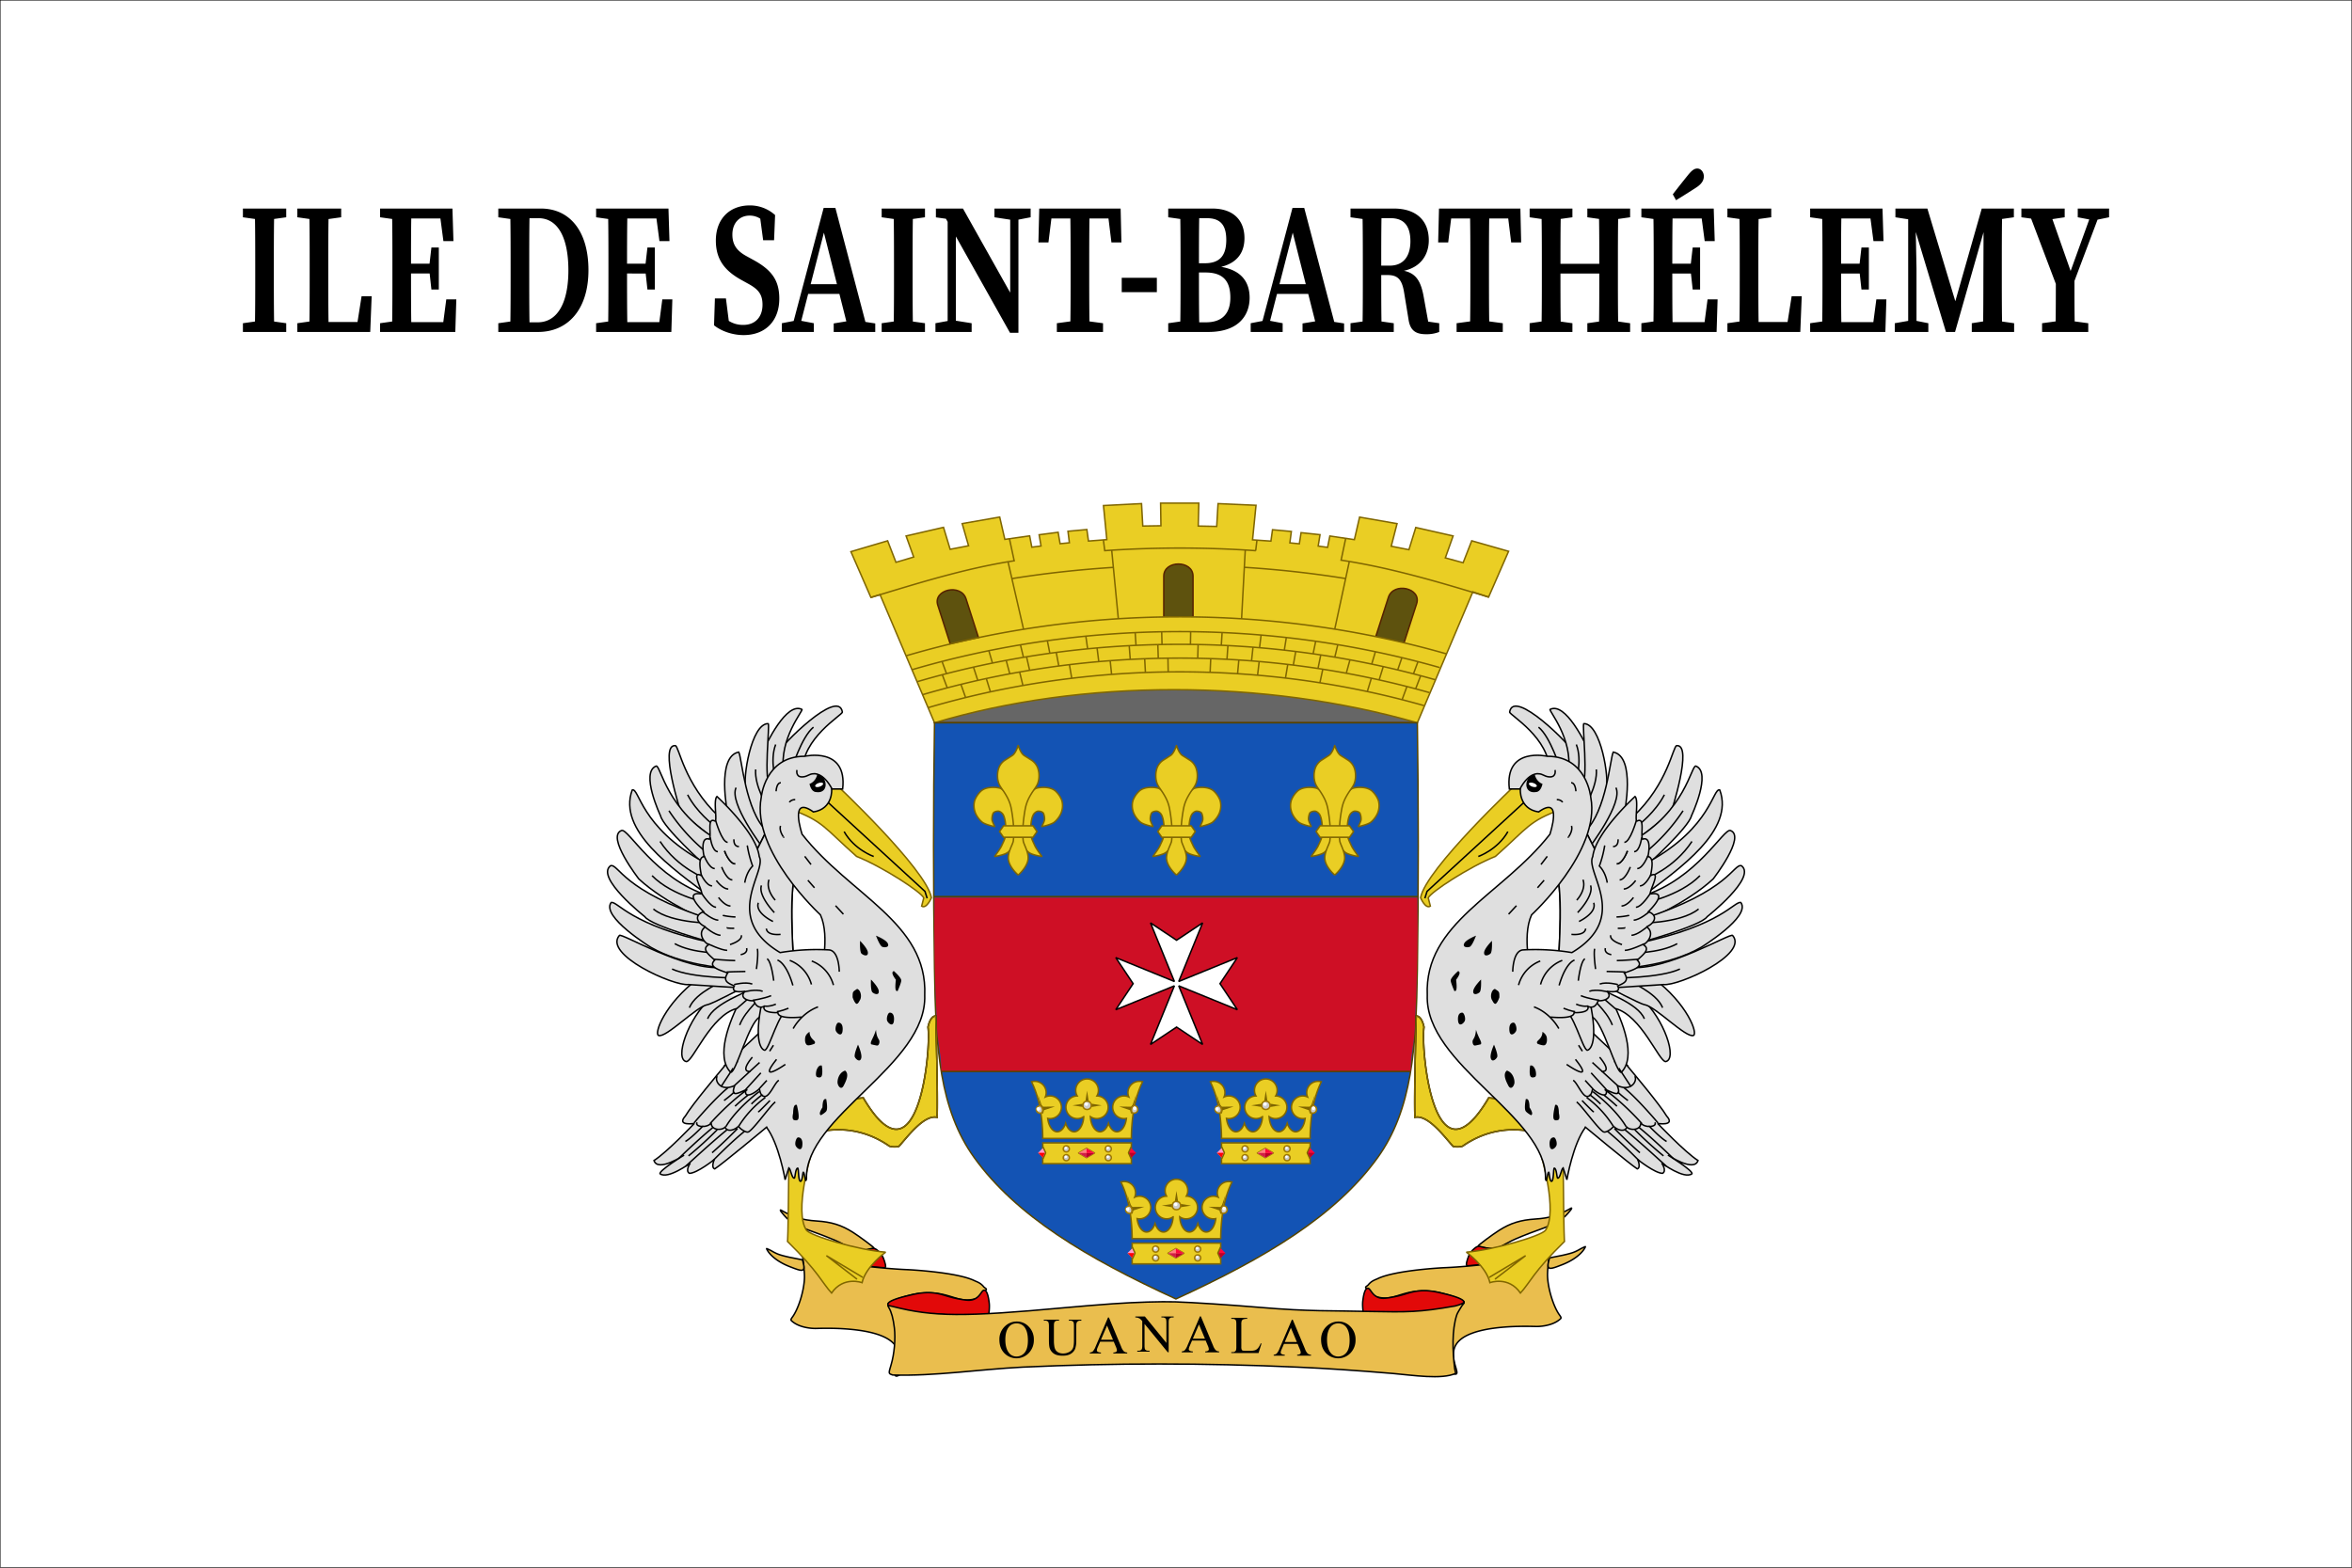 <?xml version="1.0" encoding="utf-8"?>
<svg version="1.1" xmlns="http://www.w3.org/2000/svg" xmlns:xlink="http://www.w3.org/1999/xlink" viewBox="0 0 2400 1600">
  <rect x="0" y="0" width="2400" height="1600" fill="#333333" stroke="none"/>
  <defs>
    <style>.cls-1,.cls-12{fill:#fff;}.cls-2,.cls-29,.cls-30{fill:#eabe4e;}.cls-12,.cls-14,.cls-15,.cls-16,.cls-2,.cls-3,.cls-30{stroke:#000;}.cls-11,.cls-12,.cls-14,.cls-15,.cls-16,.cls-17,.cls-2,.cls-20,.cls-27,.cls-28,.cls-3,.cls-5,.cls-6,.cls-7,.cls-8,.cls-9{stroke-width:1.5px;}.cls-3{fill:#e20909;}.cls-4{fill:#666;}.cls-11,.cls-15,.cls-20,.cls-27,.cls-5,.cls-8{fill:none;}.cls-5,.cls-7{stroke:#520;}.cls-11,.cls-12,.cls-14,.cls-15,.cls-16,.cls-27,.cls-28,.cls-5,.cls-6,.cls-7,.cls-8,.cls-9{stroke-miterlimit:1.92;}.cls-13,.cls-14,.cls-17,.cls-6{fill:#eace24;}.cls-17,.cls-6,.cls-8{stroke:#806600;}.cls-7{fill:#5e520e;}.cls-9{fill:#1353b4;}.cls-11,.cls-9{stroke:#540;}.cls-10{fill:#ce0f25;}.cls-16{fill:#dfdfdf;}.cls-17{stroke-miterlimit:4.8;}.cls-18{fill:#806600;}.cls-19{fill:#ff8080;}.cls-20,.cls-27,.cls-28{stroke:#9e7800;}.cls-20{stroke-linejoin:round;}.cls-21{fill:#ba0028;}.cls-22{fill:#cf1e45;}.cls-23{fill:#ff083c;}.cls-24{fill:#f9c;}.cls-25{fill:red;}.cls-26,.cls-28{fill:#ccc;}.cls-30{stroke-miterlimit:10;}</style>
  </defs>
  <path class="cls-1" stroke="#000" d="M0,0H2400V1600H0Z"/>
  <path id="text_ILE-DE-SAINT-BAR" d="M2140.352,224.181l-23.565,62.587c.002,16.826.022,29.225.215,41.262l13.876,1.854v8.919h-47.119v-8.919l13.824-1.866c.18-11.153.208-22.829.212-38.256l-25.213-66.633-9.947-1.371v-8.919h44.19v8.919l-12.541,1.897,18.603,52.931,19.003-52.604-11.731-2.224v-8.919h31.972v8.919ZM2023.42,338.803h-11.392v-8.919l11.588-1.816c.227-15.812.199-31.614.243-46.106l.175-44.993-29.084,101.835h-9.275l-30.794-102.007.738,37.295v53.407l12.065,2.386v8.919h-34.227v-8.919l13.668-2.398V223.799l-13.023-2.041v-8.919h32.606l28.518,94.587,26.967-94.587h32.775v8.919l-12.059,1.726c-.24,15.902-.244,32.041-.244,48.218v8.24c0,16.104.004,32.239.244,48.203l12.328,1.741v8.919H2023.42Zm-111.837-10.052,3.046-23.189h10.246l-1.025,33.241h-76.757v-8.919l12.334-1.742c.239-15.803.239-31.939.239-48.202v-8.24c0-16.011-.004-32.147-.245-48.203l-12.328-1.741v-8.919H1920.92l1.026,33.241h-10.247l-3.045-23.12h-29.751c-.234,15.15-.247,30.606-.247,46.189h18.899l1.899-16.556h7.56v42.91h-7.56l-1.788-16.366h-19.009c0,17.207.004,33.54.251,49.614Zm-116.912,10.052h-32.003v-8.919L1775,328.142c.24-15.903.241-31.734.241-46.18v-10.261c0-16.172-.005-32.306-.244-48.203l-12.329-1.741v-8.919h44.727v8.919l-12.92,1.805c-.239,15.943-.244,32.056-.244,48.138V283.32c0,13.536.001,29.336.247,45.292h29.575l4.15-26.274h10.295l-1.465,36.465Zm-55.309-10.052,3.046-23.189h10.246l-1.025,33.241h-76.757v-8.919l12.334-1.742c.238-15.803.239-31.939.239-48.202v-8.24c0-16.011-.005-32.147-.246-48.203l-12.327-1.741v-8.919H1748.7l1.025,33.241h-10.246l-3.045-23.12h-29.751c-.234,15.15-.247,30.606-.247,46.189h18.898l1.9-16.556h7.56v42.91h-7.56l-1.79-16.366h-19.008c0,17.207.004,33.54.251,49.614Zm-29.089-124.393-3.336-6.02c4.971-6.495,10.05-12.87,14.914-18.914,4.425-5.595,7.076-7.425,10.051-7.425,3.79,0,6.71,3.653,6.71,8.008,0,3.488-1.635,7.433-7.808,11.419Q1720.503,198.082,1710.273,204.358Zm-78.785,134.445h-11.757v-8.919l11.957-1.698c.232-15.399.239-31.397.239-49.029h-39.631c0,17.404.008,33.402.242,49.043l11.954,1.684v8.919h-43.651v-8.919l12.227-1.76c.238-15.798.238-31.927.238-48.184v-8.24c0-16.005-.004-32.135-.245-48.185l-12.22-1.759v-8.919h43.651v8.919l-11.956,1.684c-.228,15.023-.239,30.348-.24,45.796h39.631c0-15.216-.016-30.535-.246-45.783l-11.95-1.697v-8.919h43.651v8.919l-12.226,1.736c-.239,15.806-.239,31.944-.239,48.208v8.24c0,16.012.004,32.15.246,48.209l12.219,1.735v8.919h-31.895ZM1539.002,222.96h-19.4c-.247,15.976-.247,32.294-.247,48.741v8.17c0,16.03.004,32.14.243,48.162l13.848,1.851v8.919h-47.12v-8.919l13.801-1.863c.237-15.765.237-31.86.237-48.08v-8.24c0-16.189-.004-32.507-.254-48.741h-19.34l-3.01,24.443h-10.247l.849-34.565H1551.41l.796,34.565h-10.193Zm-86.14,80.566,4.482,24.725,11.254,1.633v8.919a35.658,35.658,0,0,1-13.343,2.317c-10.802,0-16.478-3.874-18.076-15.676l-4.339-26.42c-2.177-14.056-6.683-18.317-17.12-18.317h-6.303c0,16.306.01,31.965.241,47.406l12.546,1.772v8.919H1378.068v-8.919l12.334-1.742c.239-15.803.239-31.939.239-48.202v-8.24c0-16.011-.004-32.147-.246-48.203l-12.327-1.741v-8.919h44.181c22.735,0,35.705,12.063,35.705,32.443,0,13.794-7.365,27.145-25.392,31.073C1445.011,278.944,1450.026,287.18,1452.863,303.526ZM1439.197,246.327c0-15.601-6.484-23.639-20.052-23.639H1409.67c-.245,15.632-.253,31.259-.253,48.43h8.6C1433.193,271.118,1439.197,260.104,1439.197,246.327ZM1344.75,338.803h-15.634v-8.71l12.9-2.101-7.093-28.054h-31.85l-7.064,27.508,12.825,2.438v8.919h-32.617v-8.919l12.053-2.31,30.579-115.337h12.016l30.617,116.309,10.037,1.547v8.71H1344.75Zm-25.629-101.358L1305.62,290.018h26.794Zm-86.106,101.358H1192.07v-8.919l12.329-1.741c.24-15.925.244-32.15.244-48.551v-7.473c0-16.15-.004-32.425-.247-48.621l-12.326-1.741v-8.919h44.824c22.49,0,32.971,12.773,32.971,30.235,0,13.239-6.135,24.868-23.767,29.286,20.623,3.481,29.031,15.469,29.031,31.557C1275.131,320.498,1265.165,338.803,1233.016,338.803Zm18.289-93.964c0-15.727-6.527-22.151-19.788-22.151h-7.845c-.235,15.083-.252,30.468-.253,45.979h5.974C1244.563,268.667,1251.304,261.054,1251.304,244.839Zm-21.256,33.26H1223.42c0,17.837.002,34.48.255,50.854h7.008c16.247,0,24.778-8.816,24.778-25.177C1255.461,286.327,1247.546,278.099,1230.049,278.099Zm-85.431,5.435h35.843v14.661h-35.843ZM1131.099,222.96h-19.4c-.247,15.976-.248,32.294-.248,48.741v8.17c0,16.03.005,32.14.244,48.162l13.848,1.851v8.919h-47.12v-8.919l13.801-1.863c.236-15.765.237-31.86.237-48.08v-8.24c0-16.189-.004-32.507-.254-48.741h-19.341l-3.011,24.443h-10.246l.849-34.565h83.048l.795,34.565h-10.192Zm-91.879,116.685h-8.613l-55.218-98.317V327.32l16.081,2.564v8.919H954.537v-8.919l12.451-2.29V226.371l-1.749-3.114-10.239-1.43v-8.989H982.62l48.2,85.841V224.213l-16.081-2.455v-8.919h36.933v8.919l-12.451,2.404Zm-127.42-.841h-12.133v-8.919l12.333-1.742c.239-15.803.239-31.939.239-48.202v-8.24c0-16.011-.004-32.147-.245-48.203l-12.327-1.741v-8.919H943.855v8.919l-12.387,1.731c-.239,15.807-.239,31.946-.239,48.213v8.17c0,16.071.004,32.221.246,48.283l12.38,1.73v8.919H911.799Zm-45.452,0H850.714v-8.71l12.9-2.101-7.094-28.054H824.67l-7.064,27.508,12.825,2.438v8.919H797.814v-8.919l12.054-2.31,30.578-115.337h12.016l30.617,116.309,10.037,1.547v8.71H866.347ZM840.719,237.445l-13.5,52.573h26.794ZM768.611,265.217c19.013,10.311,26.592,21.045,26.592,39.591C795.203,327.213,781.346,342,758.75,342c-10.988,0-22.541-3.861-30.14-9.994l.879-27.419h11.263l2.91,22.928a26.952,26.952,0,0,0,14.863,4.085c12.142,0,19.543-8.075,19.543-20.587,0-11.158-4.745-16.176-15.5-21.935l-5.889-3.266C740.553,276.892,730.46,265.74,730.46,245.536c0-22.323,14.21-35.895,34.642-35.895a38.193,38.193,0,0,1,25.814,9.855l-1.041,25.66H778.721l-2.937-21.972a19.729,19.729,0,0,0-10.915-3.143c-9.867,0-17.542,7.127-17.542,19.416,0,10.986,5.308,17.106,14.98,22.284Zm-95.836,63.535,3.046-23.189h10.246l-1.025,33.241H608.285v-8.919l12.334-1.742c.238-15.803.239-31.939.239-48.202v-8.24c0-16.011-.004-32.147-.246-48.203l-12.327-1.741v-8.919h73.827l1.025,33.241H672.891l-3.044-23.12H640.096c-.234,15.15-.247,30.606-.247,46.189h18.898l1.9-16.556h7.56v42.91h-7.56l-1.789-16.366H639.849c0,17.207.004,33.54.251,49.614Zm-123.697,10.052h-40.607v-8.919l12.334-1.742c.238-15.846.239-32.202.239-49.644v-6.798c0-16.011-.005-32.147-.246-48.203l-12.327-1.741v-8.919h43.376c29.554,0,48.622,23.033,48.622,62.894C600.468,316.049,579.325,338.803,549.078,338.803Zm.386-116.115h-9.178c-.251,16.063-.252,32.472-.252,49.013v6.728c0,17.54.001,34.164.255,50.525h8.395c19.826,0,31.296-19.36,31.296-53.082C579.979,241.238,568.51,222.688,549.464,222.688Zm-97.13,106.063,3.046-23.189h10.247L464.6,338.803H387.844v-8.919l12.333-1.742c.239-15.803.239-31.939.239-48.202v-8.24c0-16.011-.004-32.147-.245-48.203l-12.327-1.741v-8.919h73.827l1.025,33.241h-10.247l-3.043-23.12H419.655c-.234,15.15-.247,30.606-.248,46.189h18.899l1.9-16.556h7.56v42.91h-7.56l-1.79-16.366H419.407c0,17.207.004,33.54.252,49.614Zm-116.912,10.052H303.418v-8.919l12.332-1.742c.24-15.903.241-31.734.241-46.18v-10.261c0-16.172-.004-32.306-.244-48.203l-12.329-1.741v-8.919h44.727v8.919l-12.92,1.805c-.239,15.943-.243,32.056-.243,48.138V283.32c0,13.536,0,29.336.246,45.292h29.576l4.149-26.274h10.295l-1.465,36.465Zm-75.42,0H247.868v-8.919l12.334-1.742c.238-15.803.239-31.939.239-48.202v-8.24c0-16.011-.005-32.147-.246-48.203l-12.327-1.741v-8.919h44.19v8.919L279.67,223.488c-.238,15.807-.239,31.946-.239,48.213v8.17c0,16.071.005,32.221.246,48.283l12.381,1.73v8.919H260.001Z"/>
  <g id="elm1">
    <path class="cls-2" d="M796.241,1235.332c-.069.298,1.794,2.71,4.14,5.358,6.383,7.208,11.996,10.272,31.928,17.43,9.289,3.336,20.505,7.87,24.926,10.076,8.79,4.386,13.764,8.266,19.627,8.155,4.168-.079,14.65-1.659,14.87-2.61.178-.775-14.622-11.703-21.346-15.982-11.731-7.465-21.886-10.636-37.224-11.623-14.317-.921-23.034-3.596-36.568-11.221C796.468,1234.847,796.31,1235.034,796.241,1235.332Z"/>
    <path class="cls-3" d="M885.794,1275.132c-8.251,2.241-14.228,1.71-30.032-2.669-26.5-7.343-38.534-8.865-40.098-5.071-.898,2.179.773,6.186,3.273,7.844,8.175,5.422,30.916,12.319,49.26,14.941,10.4,1.486,31.418,3.767,33.883,3.677,2.061-.075,2.133-1.222.429-6.777-1.541-5.024-3.502-8.05-7.129-11.002C892.436,1273.678,891.49,1273.585,885.794,1275.132Z"/>
    <path class="cls-2" d="M926.628,1295.852c-3.57-.17-16.031-.576-40.779-3.235-24.524-2.635-47.351-7.854-60.953-13.935-6.261-2.8-8.663-6.495-7.423-3.757,1.201,2.651,3.595,21.812,3.415,29.069-.323,12.952-6.04,31.663-12.283,40.196-1.629,2.227-1.823,2.976-.975,3.772,8.897,8.35,24.829,7.867,24.829,7.867,13.426-.346,68.985-1.78,81.62,18.253,7.904,12.531-3.703,28.729.054,30.277,4.102,1.69,20.317-15.986,18.61-33.404-.704-7.185-3.917-8.797-3.878-17.921.041-9.712,3.705-13.702.788-19.482a12.094,12.094,0,0,0-1.185-1.825c-.496-.644-2.147-2.788-3.842-3.362-2.406-.815-4.059,1.816-7.916,3.277-4.765,1.805-10.421.887-10.702-.363-.425-1.896,11.053-6.565,20.836-8.991a76.768,76.768,0,0,1,28.397-2.344c15.588,1.804,23.006,8.037,34.965,6.609,7.25-.866,11.799-3.571,12.157-5.101.232-.992,2.453-3.731,3.513-4.633,1.756-1.495-.828-1.98-2.114-3.555-3.333-4.081-6.708-4.907-9.782-6.364C975.59,1298.185,926.628,1295.852,926.628,1295.852Z"/>
    <path class="cls-3" d="M1004.544,1316.835c-2.764-.415-3.771,5.882-9.868,8.881-3.688,1.814-7.324,1.48-11.861.791-14.756-2.239-18.738-5.138-27.575-6.564-11.042-1.782-19.877.283-28.397,2.344-5.185,1.255-20.974,4.856-20.836,8.991.158,4.751,21.255,8.282,34.172,9.303,9.748.771,11.927-.118,19.681.585a90.93,90.93,0,0,1,34.41,10.488l10.506,2.018,1.961-4.353c1.901-2.835,3.383-13.823,2.643-19.6C1009.09,1327.457,1007.974,1317.35,1004.544,1316.835Z"/>
    <path class="cls-2" d="M783.641,1277.016c3.93,5.931,12.07,11.744,21.787,15.558,12.147,4.768,15.859,6.028,14.706-1.397l-1.266-5.36-13.494-2.69c-9.412-2.167-11.655-2.932-16.776-5.72a45.742,45.742,0,0,0-6.287-3.093C782.103,1274.384,782.702,1275.599,783.641,1277.016Z"/>
  </g>
  <use xlink:href="#elm1" transform="scale(-1,1) translate(-2400,-2)"/>
  <path class="cls-2" d="M1135.425,1330.645c-12.968.905-34.837,2.688-48.599,3.963-103.937,9.633-134.614,9.267-175.205-1.027-2.799-.71-5.295-1.29-5.546-1.29s.204,1.109,1.012,2.463c2.586,4.332,4.404,11.095,5.537,20.603,1.303,10.931-.047,26.385-3.251,37.217-2.823,9.543-2.869,9.226,1.562,10.777,42.56,1.33,88.385-5.818,132.585-8.048,92.312-4.279,186.018-4.277,280.526.007,30.881,1.4,56.975,3.136,97.264,6.471,20.372,1.788,49.852,6.409,63.938-.035.309-.681-.668-2.956-.939-5.205-2.039-16.935-3.009-39.016,2.249-54.722,1.093-3.267,8.404-13.698,7.329-12.674-2.386,2.272-7.965,3.345-9.033,3.745-37.426,6.612-48.824,6.278-87.141,5.597-39.442-1.012-60.172.235-112.161-4.165-29.802-2.522-69.554-5.125-86.13-5.639C1184.617,1328.222,1158.811,1329.014,1135.425,1330.645Z"/>
  <path class="cls-4" d="M1444.566,702.933h-490.98V737.697h490.98Z"/>
  <path class="cls-5" d="M1444.566,702.933h-490.98V737.697h490.98Z"/>
  <path class="cls-6" d="M953.585,737.695l-55.574-130.772-9.34,2.838L868.27,563.026l37.476-11.072,8.486,21.939,18.093-5.363-7.743-21.507,38.168-8.803,6.785,22.407,18.789-3.618L981.82,534.383l38.279-6.674,5.241,22.795,25.323-3.587,2.2,11.521,9.399-1.19-1.931-11.463,19.4-2.525,1.979,11.66,9.486-.956-1.428-11.753,19.273-1.76,1.619,11.744,18.748-1.439-3.418-34.773,38.836-1.984,1.27,22.879,18.52-.282-.334-23.096,38.996.002-.6,23.376,18.852.386,1.372-23.267,38.745,1.702-3.538,35.267,18.741,1.298,1.626-11.623,19.214,1.764-1.524,11.642,9.689.949,1.752-11.354,19.335,2.07-1.856,11.603,9.575,1.329,2.315-11.593,25.038,3.704,5.308-22.981,38.227,6.672-5.929,23.048,18.044,3.542,6.991-22.687,38.101,8.631-7.929,22.387,18.154,4.958,8.772-22.4,37.617,10.728-20.4,46.737-16.103-5.304L1446.279,737.697c-156.291-44.966-341.776-45.154-492.694-.002"/>
  <path class="cls-7" d="M1187.536,629.519V588.073c0-16.578,29.825-16.578,29.825,0v41.447"/>
  <path class="cls-7" d="M969.803,657.681l-12.865-40.034c-5.144-16.012,23.662-22.448,28.81-6.434l12.863,40.034"/>
  <path class="cls-7" d="M1403.862,649.721l12.863-40.032c5.152-16.014,33.954-9.579,28.81,6.433l-12.867,40.034"/>
  <path class="cls-8" d="M1284.883,675.154l-1.699,14.404M947.186,722.203c163.616-47.963,341.822-48.677,505.986-2.023M941.251,709.065c167.285-49.114,349.521-49.873,517.392-2.163M935.962,695.736c170.96-50.129,357.178-50.82,528.666-1.96M930.558,683.54c174.101-51.098,363.748-51.889,538.457-2.25m-119.19,1.498-2.987,14.059m88.661,4.221-4.836,13.138M1399.341,692.27l-4.091,13.346M1347.723,668.41l-2.833,13.862m32.623-8.848-3.659,13.303m37.623-6.412-4.08,13.283m42.219-3.826-5.049,13.16m-41.105-37.715-3.639,12.132m47.168-2.265-4.708,12.698m-11.773-16.574-4.207,12.243m-61.299-25.136-3.018,12.605m-19.378-16.834-2.718,13.247m-75.807,6.542-1.279,13.932m51.217-9.537-2.295,13.598m-58.75-32.983L1252,672.963m26.599-12.65-1.492,13.892m44.99-8.92-2.384,13.42m-7.112-28.143-2.025,12.67m-23.753-14.991-1.585,13.019m-38.142-16.335-.821,12.995m-239.75,34.86,3.986,12.902m224.938-33.505-.661,14.371m-254.115,12.245,4.65,13.173M1132.836,674.32l1.466,14.09m33.761-15.642.737,13.654m-77.614-8.27,2.404,13.953m98.196-19.927.251,13.867m-151.585-.171,3.341,13.758M993.35,680.887l4.364,13.487m28.992-20.365,3.598,13.346m17.196-17.003,3.154,13.788m27.128-18.36,2.573,13.61m39.141-17.725,1.752,13.957m31.021-16.441,1.093,14.293m28.106-15.286.457,13.875m40.66-14.727-.39,13.869M961.587,688.778l5.075,13.45m248.312-57.863-.219,13.338M1185.39,644.72l.342,12.809m-27.386-11.753.848,12.824m-51.139-8.948,1.821,12.995m-41.123-8.562,2.491,12.512m-29.961-8.469,3.072,12.744m-35.328-6.791,3.577,12.245m-51.62-1.947,4.825,13.043m396.175-45.33,14.918-69.256m-451.992,96.38c178.076-52.192,372.035-52.891,550.644-1.996M1269.72,579.021c34.609,2.161,69.306,5.98,103.39,11.441M1282.603,551.28l-1.281,10.754h0a1117.86,1117.86,0,0,0-154.041-.024h0l-1.368-10.983m-92.998,39.464c33.748-5.413,68.872-9.219,103.138-11.395m-107.511-5.952,15.904,69.102m96.696-10.75-6.754-69.956M1270.663,561.4l-3.746,70.143m-236.873-81.701,4.845,22.491h0c-50.077,7.723-98.346,22.951-146.22,37.431m484.509-60.315-4.691,22.27c51.347,7.752,101.437,22.823,150.486,37.671"/>
  <path class="cls-9" d="M953.585,737.693q-1.96,125.568,0,251.145c1.181,80.651,5.135,143.587,40.647,192.801,42.776,59.278,114.035,102.057,205.703,144.088,91.663-42.031,162.928-84.811,205.703-144.088,35.506-49.214,39.464-112.152,40.645-192.801q1.849-125.565,0-251.145Z"/>
  <path class="cls-10" d="M1439.416,1093.537c.163-20.929,4.517-30.87,4.519-51.796,2.17-42.004,3.004-83.717,2.348-125.576H953.585c-.657,41.859.174,83.2,2.343,125.576.007,20.926,4.485,30.869,4.643,51.796Z"/>
  <path class="cls-11" d="M952.882,915.067h494.105M960.254,1093.537h479.164"/>
  <path class="cls-12" d="M1138.534,1030.524l59.829-24.375-24.375,59.831,26.591-17.725,26.593,17.725-24.377-59.831,59.831,24.375-17.729-26.59,17.729-26.591-59.831,24.375,24.377-59.829-26.593,17.727-26.591-17.727,24.375,59.829-59.829-24.375,17.727,26.591Z"/>
  <g id="bird">
    <path class="cls-13" d="M804.897,1191.985c-.64,72.514-1.281,75.079-1.281,75.079,31.762,31.123,35.53,42.523,44.916,52.622,12.191-17.649,31.121-10.591,31.121-10.591,3.852-16.682,24.067-31.121,24.067-31.121-28.234-2.244-77.005-16.687-80.855-22.461-12.787-19.181,4.812-77.322,4.812-77.322Z"/>
    <path class="cls-8" d="M804.897,1191.985c-.64,72.514-1.281,75.079-1.281,75.079,31.762,31.123,35.53,42.523,44.916,52.622,12.191-17.649,31.121-10.591,31.121-10.591,3.852-16.682,24.067-31.121,24.067-31.121-28.234-2.244-77.005-16.687-80.855-22.461-12.787-19.181,4.812-77.322,4.812-77.322Z"/>
    <path class="cls-13" d="M874.542,1305.563l-31.309-24.046,37.206,22.231"/>
    <path class="cls-8" d="M874.542,1305.563l-31.309-24.046,37.206,22.231"/>
    <path class="cls-14" d="M828.072,1157.595s39.228-16.014,79.433,12.197a19.495,19.495,0,0,0,9.704.262c7.771-8.334,25.398-32.831,39.011-29.655,1.002-20.699-1.363-103.455-1.363-103.455-5.896-.23-7.94,11.343-7.94,11.343,3.405,23.593-10.21,166.982-66.02,72.144l-39.477,4.084Z"/>
    <path class="cls-8" d="M828.072,1157.595s39.228-16.014,79.433,12.197a19.495,19.495,0,0,0,9.704.262c7.771-8.334,25.398-32.831,39.011-29.655,1.002-20.699-1.363-103.455-1.363-103.455-5.896-.23-7.94,11.343-7.94,11.343,3.405,23.593-10.21,166.982-66.02,72.144l-39.477,4.084Z"/>
    <path class="cls-13" d="M806.592,825.92c33.69,12.191,34.112,18.633,67.475,48.15,26.63,10.591,66.293,36.557,68.539,42.334l-2.161,8.434c5.135,3.206,9.984-8.621,9.984-8.621-5.133-29.2-98.903-117.146-98.903-117.146l-41.304,8.697Z"/>
    <path class="cls-8" d="M806.592,825.92c33.69,12.191,34.112,18.633,67.475,48.15,26.63,10.591,66.293,36.557,68.539,42.334l-2.161,8.434c5.135,3.206,9.984-8.621,9.984-8.621-5.133-29.2-98.903-117.146-98.903-117.146l-41.304,8.697Z"/>
    <path class="cls-15" d="M838.266,812.854l105.558,96.896,2.248,7.058"/>
    <path class="cls-15" d="M861.365,848.789c10.589,18.611,30.163,25.348,30.163,25.348"/>
    <path class="cls-16" d="M818.727,787.993c-.453-34.938,40.84-58.078,40.84-61.255-4.086-24.904-63.074,34.483-66.252,42.199-3.646,11.257,4.539,24.956,4.539,24.956"/>
    <path class="cls-15" d="M830.072,742.164c-12.252,9.982-22.233,42.653-22.233,42.653"/>
    <path class="cls-16" d="M799.669,787.54c-4.99-33.579,20.421-62.617,18.605-63.525-15.614-7.806-35.849,33.575-41.745,47.19l7.713,46.281"/>
    <path class="cls-15" d="M791.503,759.861c-6.354,16.335.453,38.567.453,38.567"/>
    <path class="cls-16" d="M786.511,805.236c-8.168-8.166-.455-66.7-2.723-66.7-17.242,0-26.315,56.263-22.686,68.062,11.773,38.268,21.325,44.92,21.325,44.92"/>
    <path class="cls-15" d="M771.084,785.272c-1.363,17.244,12.25,38.569,12.25,38.569"/>
    <path class="cls-16" d="M782.426,848.342c-21.778-20.419-25.556-75.206-28.583-80.766-23.304,4.539-11.343,62.617-11.343,62.617.453,4.537,30.854,40.838,30.854,40.838"/>
    <path class="cls-15" d="M751.118,803.875c-7.713,15.427,27.224,61.258,27.224,61.258"/>
    <path class="cls-12" d="M809.653,978.112s-5.9-78.95,4.082-90.746l-29.491-43.561L746.13,919.579l34.483,63.072Z"/>
    <path class="cls-16" d="M809.653,978.112s-5.9-78.95,4.082-90.746l-29.491-43.561L746.13,919.579l34.483,63.072Z"/>
    <path class="cls-16" d="M781.888,1150.165c12.932,16.559,19.251,53.903,19.251,53.903l3.85-12.195c1.815,1.134,2.916,10.591,5.454,10.591,1.134,0,.936-9.748,3.529-10.272,1.134-.223.382,13.478,2.889,13.478,2.042,0,2.205-9.757,2.887-9.306,1.604,1.067,1.921,12.954,3.21,6.739-1.814-63.752,123.155-115.921,120.64-187.38,3.176-73.958-76.364-102.027-125.132-164.272,0,0-13.702-40.817,11.549-22.78,20.421-3.176,18.611-23.421,18.611-23.421h11.23c4.994-43.559-38.822-33.367-38.822-33.367-40.609,0-44.276,42.029-44.276,42.029-10.437,54.679,60.412,119.795,60.412,119.795,10.435,22.687-.093,61.81-.093,61.81l-98.602,92.896"/>
    <path class="cls-16" d="M739.612,1087.678c-5.447,6.581-33.421,39.733-40.227,51.302-9.637,10.624,9.097,7.636,9.097,7.636s-27.702,29.285-41.157,37.851c4.131,12.392,30.698-5.558,30.698-5.558s-25.866,15.882-24.501,19.058c7.892,6.022,30.852-10.888,30.852-10.888s-5.484,7.712-.908,10.435c7.715,0,25.409-14.064,25.409-14.064s-3.629,8.166.455,9.525c7.377-4.65,53.545-43.108,53.545-43.108"/>
    <path class="cls-15" d="M757.437,1068.046s-13.797,18.288-4.493,15.401"/>
    <path class="cls-16" d="M755.495,1020.577c-11.23,21.819-25.563,57.792-9.949,73.793,5.135,1.606,18.833-51.252,29.519-56.148,1.604-5.45,8.662-29.515,8.662-29.515"/>
    <path class="cls-12" d="M772.899,1018.042c5.89,0-11.783,11.799-18.152,28.132"/>
    <path class="cls-16" d="M777.633,1022.185c-8.662,40.747-.64,49.409,2.889,49.732,5.133-2.571,14.118-39.791,24.384-42.035"/>
    <path class="cls-16" d="M733.677,833.524c-35.933-33.69-40.749-72.189-44.599-72.514-16.959-1.411,5.775,68.344,5.775,68.344l42.993,34.329"/>
    <path class="cls-15" d="M727.977,841.991s-17.239-13.16-26.317-30.856"/>
    <path class="cls-16" d="M733.677,857.91c-53.261-29.519-59.679-77.645-64.169-76.043-16.4,6.477,4.491,50.697,4.491,50.697,2.889,12.191,45.241,50.372,45.241,50.372"/>
    <path class="cls-15" d="M723.44,871.937a191.003,191.003,0,0,1-40.836-44.469"/>
    <path class="cls-16" d="M717.314,879.405c-63.848-35.291-65.133-75.722-72.191-73.153-15.163,41.099,40.425,79.89,79.57,109.087"/>
    <path class="cls-15" d="M720.719,896.893s-29.042-10.435-47.192-38.114"/>
    <path class="cls-16" d="M723.411,914.377C667.904,896.731,641.104,845,634.213,847.64c-16.041,6.096,17.647,49.411,17.647,49.411,27.271,25.348,72.191,43.956,72.191,43.956"/>
    <path class="cls-15" d="M724.803,922.304s-38.569-7.26-59.443-28.589"/>
    <path class="cls-16" d="M723.732,937.799c-88.875-28.557-92.404-56.469-100.746-54.224-15.826,12.035,34.973,51.978,34.973,51.978,6.414,9.624,71.229,27.273,71.229,27.273"/>
    <path class="cls-15" d="M730.701,942.27s-44.922.908-63.978-14.521"/>
    <path class="cls-16" d="M727.901,962.507c-85.024-17.97-97.537-42.995-104.277-41.389-10.626,14.445,40.75,45.878,40.75,45.878,31.764,18.29,74.757,20.855,74.757,20.855"/>
    <path class="cls-15" d="M737.506,972.667s-29.946.908-49.006-9.527"/>
    <path class="cls-16" d="M725.334,1018.329c-23.74,21.819-37.216,62.552-25.025,65.135,6.737.317,25.025-47.489,51.657-54.223l17.003-14.762"/>
    <path class="cls-15" d="M759.286,1012.144c5.887,0-30.843,11.347-37.208,27.681"/>
    <path class="cls-16" d="M712.822,998.44c-34.65,25.988-45.737,56.727-40.745,58.394,7.699,2.567,38.512-29.463,49.732-31.446,5.454-.962,37.86-18.286,37.86-18.286"/>
    <path class="cls-15" d="M733.877,1001.707c5.887,0-24.037,10.435-30.401,26.775"/>
    <path class="cls-16" d="M737.529,987.21c-37.86,4.491-104.275-35.935-105.558-32.406-16.483,19.309,54.865,51.657,70.585,50.051l55.827,3.529"/>
    <path class="cls-15" d="M752.479,998.076s-45.828.457-66.701-9.07"/>
    <path class="cls-16" d="M856.386,991.727s0-21.327-10.435-22.234a227.296,227.296,0,0,0-49.912,2.723c-60.193-35.935-13.04-82.093-21.328-98.01-2.721-24.501-43.104-61.257-43.104-61.257-4.084,3.633.822,26.504-2.27,24.958-8.166-4.082-3.13,13.895-5.445,18.603-7.713-2.722-7.318,8.954-5.445,17.695-6.353.91-4.086,11.798-2.723,19.513-12.457-6.852,3.77,19.426-.455,18.601-19.056-2.723,2.723,18.152,2.723,18.152-10.89,4.084-5.803,12.184,1.817,15.427-9.531,6.806.225,17.671,3.627,18.152-8.621,4.535.973,11.094,5.898,15.88-7.713,7.26,6.353,10.361,13.162,13.156-5.447,8.621.956,10.485,6.804,13.158-3.629,6.806,5.302,6.301,10.888,5.449-6.804,7.259,4.539,10.435,9.076,9.524,0,0,2.421,9.42,10.439,5.902-2.267,7.264,14.068,6.354,14.068,6.354,0,7.266,24.048,4.539,24.048,4.539"/>
    <path class="cls-15" d="M739.303,868.484s4.992,13.158,10.89,13.158"/>
    <path class="cls-15" d="M730.248,837.452s6.351,22.236,12.251,22.236"/>
    <path class="cls-15" d="M724.803,854.695s1.816,14.519,7.712,14.519"/>
    <path class="cls-15" d="M718.45,873.298s4.992,13.158,10.888,13.158"/>
    <path class="cls-15" d="M715.272,892.354s5.447,11.798,11.345,11.798"/>
    <path class="cls-15" d="M715.727,911.412s9.076,14.519,14.972,14.519"/>
    <path class="cls-15" d="M717.543,930.925s9.527,8.168,15.427,8.168"/>
    <path class="cls-15" d="M719.809,946.35s9.527,8.168,15.427,8.168"/>
    <path class="cls-15" d="M722.08,963.14s14.064,6.806,19.964,6.806"/>
    <path class="cls-15" d="M728.43,979.021s15.882,1.363,21.78,1.363"/>
    <path class="cls-15" d="M741.379,992.048s13.316-.564,19.212-.564"/>
    <path class="cls-15" d="M749.081,1004.883s11.391-3.134,18.572-.564"/>
    <path class="cls-15" d="M759.668,1012.261s11.387-3.135,18.572-.564"/>
    <path class="cls-15" d="M768.009,1020.923s11.07-1.522,18.891-4.736"/>
    <path class="cls-15" d="M779.241,1026.7s4.649,1.359,12.473-1.845"/>
    <path class="cls-15" d="M792.717,1032.472s4.01-.241,11.835-3.446"/>
    <path class="cls-15" d="M849.154,805.451c-9.303-17.645-18.932-15.72-18.932-15.72-4.81,0-6.416,3.208-11.87,3.208-6.739,0-5.133-7.06-5.133-7.06"/>
    <path d="M834.074,790.052c-1.925,8.343-8.053,9.962-8.053,9.962s1.329,7.962,6.449,8.326c9.403,1.684,12.473-6.774,8.02-14.118-1.6-1.925-6.416-4.17-6.416-4.17"/>
    <path class="cls-1" d="M839.907,799.681c.304,1.028-1.253,2.469-3.481,3.213-2.228.75-4.281.518-4.585-.512l-.002-.006c-.304-1.03,1.255-2.469,3.481-3.215,2.23-.744,4.281-.514,4.587.514v.006"/>
    <path class="cls-16" d="M711.409,1145.56c-2.95,4.764,10.665,6.03,14.294.453,0,7.715,10.517,8.009,14.293,4.311,1.587,4.992,8.935,3.719,13.613-.908.795,2.154,7.452,6.77,9.912,5.885,4.808-1.734,23.595-28.318,27.677-30.585M692.304,1182.59s21.577-21.013,35.692-32.241M699.684,1190.29s28.383-26.231,42.501-37.461m-15.228,32.328s18.854-19.426,32.97-30.653m-51.74-8.443s21.081-25.127,35.2-36.356m-18.748,37.025s17.721-20.334,37.964-34.736m-21.807,37.769s8.352-16.017,33.813-35.636m-20.881,35.411a105.907,105.907,0,0,1,27.212-29.389m-28.316,31.639c-14.439,14.759-25.99,24.707-25.99,24.707m5.139-23.423a376.386,376.386,0,0,1-29.196,26.63m15.076-30.802c-14.439,14.759-18.288,16.045-18.288,16.045m32.465-66.558c-2.952,4.764,3.72,16.301,17.939,9.442-4.492,11.885,2.174,8.651,11.408,4.314-2.584,10.121,8.935,3.713,13.609-.91.793,2.155,1.034,7.416,5.419,7.816,5.092.462,10.439-14.204,14.525-16.468m-45.429,5.463,25.784-23.634M735.58,1109.287l12.551-19.101m12.757,21.802L776.367,1095m-2.059,16.628,8.153-8.928m-33.046,11.547c-3.21,3.531-10.589,8.985-10.589,8.985m24.384-5.452c-7.06,5.454-13.153,11.231-13.153,11.231m35.614-5.779c-14.439,14.759-11.23,10.908-11.23,10.908m3.527-17.005a128.487,128.487,0,0,0-11.23,9.626m25.667-45.56c-20.534,25.669,8.985,5.133,8.985,5.133m-35.443,7.099s-12.041,2.205,1.754-14.478m21.497-12.191-3.85,6.096m-.653-175.059c-3.629,10.435,6.355,20.874,6.355,20.874m-14.068-14.974c-3.631,10.435,13.155,27.677,13.155,27.677m-16.335-9.984c-3.627,10.439,14.974,19.058,14.974,19.058m-6.804,7.261c.908,7.713,14.519,5.898,14.519,5.898m-33.939-90.57a112.991,112.991,0,0,0,5.456,20.857c-6.739,6.737-8.02,17.003-8.02,17.003m-20.686-32.417s4.992,13.158,10.89,13.158M736.417,884.85s4.992,13.158,10.89,13.158m-16.344.637s6.275,8.668,12.173,8.668m-9.928,8.658s6.277,8.668,12.176,8.668m-7.684,9.62a67.166,67.166,0,0,0,12.815,1.608m-8.644,11.226a44.622,44.622,0,0,0,7.361.325m-.303-90.802s-.785,7.385,5.116,7.385m1.76,110.287s7.374-.86,6.074-6.611m-16.983-3.653s12.828-3.748,11.534-9.499m15.418,34.522s2.243-14.974.945-20.729m16.702,32.603s-2.252-19.79-6.756-22.335m26.326,27.145c-4.81-16.682-11.233-24.28-15.739-25.864M827.998,1004.77A36.574,36.574,0,0,0,805.84,980.189m44.615,25.218a36.545,36.545,0,0,0-22.155-24.575m6.444,46.804c-17.326,6.416-25.346,22.138-25.346,22.138M811.444,816.12c-4.539,0-5.9,2.721-5.9,2.721M796.47,842.89c-1.925,5.454,4.14,12.949,3.176,11.345m-2.877-55.325c-4.494,0-4.816,8.662-4.816,8.662m29.202,66.415,6.416,8.343m-3.21,16.041,6.737,7.699m21.497,18.29,8.022,8.664"/>
    <path d="M893.868,954.951s3.813,10.533,6.533,11.439c0,0,3.093,1.04,5.135-.319,1.858-1.24,0-3.852,0-3.852-2.491-3.629-11.668-7.268-11.668-7.268m-16.235,5.283s-.629,11.183,1.52,13.086c0,0,2.438,2.172,4.847,1.719,2.198-.41,1.513-3.542,1.513-3.542-.873-4.318-7.88-11.263-7.88-11.263M888.75,999.709s-.627,11.183,1.522,13.088c0,0,2.438,2.166,4.847,1.719,2.192-.412,1.511-3.544,1.511-3.544-.873-4.318-7.88-11.263-7.88-11.263m27.453,11.209-.241.559H915.35a1.294,1.294,0,0,1-.978-.457c-1.181-1.339-.666-7.359-.215-11.096-1.164-1.518-3.852-5.295-3.499-7.318a1.751,1.751,0,0,1,.798-1.222l.589-.368.52.46c.683.605,6.689,6,7.11,8.957C919.921,1002.147,917.079,1008.891,916.202,1010.918Zm-60.659,32.797c-2.04,0-3.843,6.163-2.499,8.705,0,0,1.515,2.887,3.932,3.314,2.2.388,2.662-2.785,2.662-2.785.7-4.35-.004-9.234-4.095-9.234m-12.26,90.154c-.876,1.524-4.385,3.653-5.077,4.064l-.546.323-.501-.392c-1.249-.982-.544-3.566,2.094-7.682.011-1.838.197-6.629,1.754-8.033a1.757,1.757,0,0,1,1.383-.47l.691.072.124.681C843.371,1123.334,844.774,1131.284,843.284,1133.87Zm-28.812,8.393a2.517,2.517,0,0,1-2.339,1.175,6.043,6.043,0,0,1-2.211-.462l-.215-.126c-1.52-1.19-.813-4.933-.401-6.611.002-1.7.15-6.748,1.754-8.192a1.76,1.76,0,0,1,1.381-.47l.648.069.154.633C813.707,1130.164,815.942,1139.703,814.472,1142.263Zm23.822-43.786a2.484,2.484,0,0,1-2.304,1.183,6.422,6.422,0,0,1-2.243-.47l-.219-.126c-1.558-1.222-.78-5.109-.373-6.724.327-.941,1.958-5.207,4.699-4.918l.713.076.108.709C838.789,1088.985,839.773,1095.9,838.294,1098.477Zm37.214-32.3s-4.52,10.246-3.182,12.783c0,0,1.517,2.892,3.934,3.316,2.2.388,2.66-2.785,2.66-2.785.706-4.348-3.412-13.314-3.412-13.314m-13.173,26.469c-6.72,2.216-8.131,10.184-7.634,13.004,0,0,.557,3.215,2.723,4.364,1.975,1.049,3.388-1.83,3.388-1.83,2.005-3.925,6.286-11.907,1.522-15.538m-36.295-39.575c-4.532,3.056-4.546,5.725-4.576,8.593,0,0-.041,3.26,1.88,4.79,1.751,1.387,7.749-1.184,7.749-1.184,2.688-3.488-4.827-3.579-5.053-12.199m48.549-43.786c-4.532,3.056-4.545,2.545-4.574,8.588,0,0,1.545,4.853,3.47,6.379,1.745,1.389,3.665-2.996,3.665-2.996,2.69-3.485,1.298-10.838-2.56-11.97m33.364,24.225c-2.042,0-3.843,6.163-2.501,8.699,0,0,1.519,2.889,3.934,3.316,2.2.39,2.662-2.783,2.662-2.783.698-4.35-.006-9.232-4.095-9.232m-14.068,17.467c-2.917,9.431-6.336,12.291-4.996,14.829,0,0,3.33.845,5.747,1.27,2.2.392,2.658-2.779,2.658-2.779.707-4.351-2.731-3.111-3.41-13.32m-79.409,109.852c-2.042,0-3.843,6.162-2.501,8.699,0,0,1.515,2.887,3.934,3.314,2.2.388,2.659-2.783,2.659-2.783.705-4.346-.002-9.23-4.092-9.23"/>
  </g>
  <use xlink:href="#bird" transform="scale(-1,1) translate(-2400)"/>
  <g id="elm2">
    <path class="cls-6" d="M1187.608,851.971c.574-5.534.267-15.973-2.554-20.716-.954-1.6-3.29-3.47-5.114-3.39-1.793.08-4.266.624-5.111,2.257a14.607,14.607,0,0,0-1.095,6.405c.254,2.346,2.918,7.155,2.918,7.155s-9.546-1.975-12.78-4.519c-3.195-2.517-6.648-7.287-7.667-11.302a19.092,19.092,0,0,1,.009-11.17,25.474,25.474,0,0,1,6.34-9.316c6.082-5.4,17.889-3.832,20.308-2.49,3.191,1.777,7.084,5.553,8.395,9.041a125.501,125.501,0,0,1,3.652,13.561,110.149,110.149,0,0,1,1.825,13.934c.318,4.056,1.197,7.697.364,11.677-.447,2.144-1.004,7.062-2.22,10.301a14.655,14.655,0,0,1-4.717,6.273c-3.304,2.942-13.873,4.52-13.873,4.52s5.807-7.561,7.301-10.923c1.78-3.997,3.572-6.928,4.021-11.3"/>
    <path class="cls-6" d="M1213.5,851.971c-.572-5.534-.267-15.973,2.554-20.716.954-1.6,3.293-3.47,5.114-3.39,1.793.08,4.262.624,5.111,2.257a14.527,14.527,0,0,1,1.095,6.405c-.258,2.346-2.922,7.155-2.922,7.155s9.549-1.975,12.783-4.519c3.195-2.517,6.644-7.287,7.665-11.302a19.092,19.092,0,0,0-.009-11.17,25.538,25.538,0,0,0-6.338-9.316c-6.083-5.4-17.894-3.832-20.309-2.49-3.195,1.777-7.088,5.553-8.398,9.041a125.894,125.894,0,0,0-3.652,13.561,110.478,110.478,0,0,0-1.825,13.934c-.321,4.056-1.199,7.697-.366,11.677.451,2.144,1.01,7.062,2.222,10.301a14.626,14.626,0,0,0,4.717,6.273c3.303,2.942,13.875,4.52,13.875,4.52s-5.809-7.561-7.303-10.923c-1.773-3.997-3.562-6.928-4.015-11.3"/>
    <path class="cls-6" d="M1200.488,893.082s8.528-7.216,9.943-15.382c1.268-7.348-4.385-15.949-4.816-19.409-1.71-13.838,1.919-32.272,2.246-33.778a40.226,40.226,0,0,1,3.808-10.507,68.018,68.018,0,0,1,4.212-6.934c1.028-1.561,3.317-4.467,4.485-7.424a22.557,22.557,0,0,0,1.339-8.022,24.079,24.079,0,0,0-1.249-7.725,16.466,16.466,0,0,0-6.366-8.025c-3.609-2.276-6.525-4.104-7.637-4.829-3.666-2.393-5.924-10.262-5.968-10.262s-2.302,7.868-5.968,10.262c-1.11.724-3.895,2.553-7.505,4.829a16.437,16.437,0,0,0-6.362,8.025,23.928,23.928,0,0,0-1.246,7.725,22.434,22.434,0,0,0,1.339,8.022c1.166,2.955,3.455,5.859,4.485,7.424a67.254,67.254,0,0,1,4.21,6.934,40.154,40.154,0,0,1,3.808,10.507c.327,1.506,3.958,19.94,2.244,33.778-.429,3.46-6.215,12.061-4.946,19.409,1.415,8.165,9.945,15.382,9.945,15.382"/>
    <path class="cls-6" d="M1219.654,848.695l-4.108-5.866h-29.972l-4.117,5.866,4.117,5.837h29.974Z"/>
  </g>
  <use xlink:href="#elm2" transform="translate(-161.5)"/>
  <use xlink:href="#elm2" transform="translate(161.5)"/>
  <g id="elm3">
    <path class="cls-17" d="M1155.262,1268.774H1245.64v21.154H1155.262Zm-.004-4.602c-.15-19.866-2.944-40.348-11.417-57.791a11.573,11.573,0,0,1,13.992,15.538,11.57,11.57,0,1,1,4.89,22.058,11.783,11.783,0,0,1-2.417-.256c.867,7.806,4.873,13.721,9.683,13.721,3.713,0,6.943-3.522,8.627-8.718,1.68,5.196,4.916,8.718,8.627,8.718,5.17,0,9.41-6.833,9.822-15.512a11.566,11.566,0,1,1-6.648-21.091,11.569,11.569,0,1,1,20.068,0,11.569,11.569,0,1,1-6.648,21.091c.41,8.679,4.652,15.512,9.826,15.512,3.713,0,6.945-3.522,8.627-8.718,1.682,5.196,4.912,8.718,8.625,8.718,4.814,0,8.816-5.915,9.687-13.721a11.819,11.819,0,0,1-2.421.256,11.569,11.569,0,1,1,4.89-22.058,11.574,11.574,0,0,1,13.994-15.538c-8.475,17.443-11.267,37.925-11.419,57.791Z"/>
    <path class="cls-18" d="M1203.108,1232.355l12.316-1.931-12.939-2.033-2.033-12.937-2.025,12.937-12.941,2.033,12.317,1.931Z"/>
    <path class="cls-18" d="M1154.852,1272.255a1.819,1.819,0,0,1,1.303.536,1.856,1.856,0,0,1,.418.65l2.133,4.689a1.84,1.84,0,0,1-.002,1.511h.002l-2.178,4.788a1.836,1.836,0,0,1-1.678,1.08l.002-13.255Z"/>
    <path class="cls-18" d="M1155.915,1235.617l11.809-3.993-13.095.191-4.196-12.403,3.148,15.596Z"/>
    <path class="cls-18" d="M1152.585,1229.518h.124c.117.007.213.019.293.026a1.302,1.302,0,0,1,.652.262l.006.007.009.007a6.79,6.79,0,0,1,.62.512l.063.07a5.634,5.634,0,0,1,.531.559l.063.078a6.637,6.637,0,0,1,1.454,4.149h.007v.017H1156.4a6.433,6.433,0,0,1-.225,1.708l-.017.056-.056.186c-.011.037-.024.071-.035.104l-.007.015-.007.017a6.52,6.52,0,0,1-.516,1.166,1.292,1.292,0,0,1-.468.475h.002l-.011.007-.007.002-.009.009c-.085.048-.186.106-.306.171l-.241.117c-.596-3.279-1.312-6.524-2.154-9.713l.078-.006v-.002h.009a1.455,1.455,0,0,1,.156.007Z"/>
    <path class="cls-19" d="M1191.834,1279.076l8.103-4.788,8.103,4.788-8.103,4.788Z"/>
    <path class="cls-20" d="M1191.834,1279.076l8.103-4.788,8.103,4.788-8.103,4.788Z"/>
    <path class="cls-19" d="M1191.834,1279.076l8.103-4.788,8.103,4.788-8.103,4.788Z"/>
    <path class="cls-21" d="M1208.04,1279.076l-7.962,4.704-.141.084v-4.788Z"/>
    <path class="cls-22" d="M1199.937,1279.076v4.788l-8.105-4.788Z"/>
    <path class="cls-23" d="M1199.937,1274.282v4.792h8.103l-.191-.113-7.333-4.333Z"/>
    <path class="cls-24" d="M1150.478,1278.907l4.784-4.786,2.179,4.786-2.179,4.788Z"/>
    <path class="cls-25" d="M1150.478,1278.907h6.963l-2.179,4.788Z"/>
    <path class="cls-26" d="M1152.431,1230.81a3.259,3.259,0,0,1,.425.026,5.331,5.331,0,0,1,1.554,6.98,3.784,3.784,0,1,1-1.979-7.006"/>
    <path class="cls-27" d="M1152.431,1230.81a3.259,3.259,0,0,1,.425.026,5.331,5.331,0,0,1,1.554,6.98,3.784,3.784,0,1,1-1.979-7.006Z"/>
    <path class="cls-1" d="M1150.617,1232.312a1.808,1.808,0,1,1-1.808,1.808,1.81,1.81,0,0,1,1.808-1.808"/>
    <path class="cls-18" d="M1244.991,1235.617l-11.807-3.993,13.09.191,4.196-12.403-3.147,15.596Z"/>
    <path class="cls-18" d="M1248.325,1229.518h-.13c-.111.007-.212.019-.29.026a1.288,1.288,0,0,0-.65.262l-.007.007-.007.007a6.788,6.788,0,0,0-.62.512l-.069.07a5.561,5.561,0,0,0-.527.559l-.063.078a6.629,6.629,0,0,0-1.457,4.149h-.002v.017h.002a6.506,6.506,0,0,0,.23,1.708l.02.056.052.186a.84.84,0,0,0,.035.104l.007.015.007.017a6.4,6.4,0,0,0,.518,1.166,1.272,1.272,0,0,0,.466.475l.007.007.011.002.007.009c.085.048.186.106.306.171l.24.117c.6-3.279,1.311-6.524,2.155-9.713l-.078-.006v-.002h-.011a1.5,1.5,0,0,0-.156.007Z"/>
    <path class="cls-26" d="M1248.481,1230.81a3.265,3.265,0,0,0-.431.026,5.343,5.343,0,0,0-1.554,6.98,3.783,3.783,0,1,0,1.984-7.006"/>
    <path class="cls-27" d="M1248.481,1230.81a3.265,3.265,0,0,0-.431.026,5.343,5.343,0,0,0-1.554,6.98,3.783,3.783,0,1,0,1.984-7.006Z"/>
    <path class="cls-1" d="M1249.145,1231.598a1.805,1.805,0,1,0,1.808,1.806,1.808,1.808,0,0,0-1.808-1.806"/>
    <path class="cls-18" d="M1246.056,1272.255a1.834,1.834,0,0,0-1.307.536,1.884,1.884,0,0,0-.418.65l-2.133,4.689a1.833,1.833,0,0,0,.006,1.511h-.006l2.178,4.788a1.839,1.839,0,0,0,1.68,1.08Z"/>
    <path class="cls-23" d="M1250.43,1278.907l-4.788-4.786-2.179,4.786,2.179,4.788Z"/>
    <path class="cls-21" d="M1250.43,1278.907h-6.967l2.179,4.788Z"/>
    <circle class="cls-28" cx="1200.457" cy="1230.445" r="4.246"/>
    <circle class="cls-1" cx="1199.694" cy="1229.134" r="1.81"/>
    <circle class="cls-28" cx="1179.262" cy="1274.847" r="3.096"/>
    <circle class="cls-1" cx="1178.731" cy="1273.935" r="1.257"/>
    <circle class="cls-28" cx="1179.262" cy="1283.856" r="3.096"/>
    <circle class="cls-1" cx="1178.731" cy="1282.943" r="1.257"/>
    <circle class="cls-28" cx="1222.11" cy="1274.847" r="3.096"/>
    <circle class="cls-1" cx="1221.579" cy="1273.935" r="1.257"/>
    <circle class="cls-28" cx="1222.11" cy="1283.856" r="3.096"/>
    <circle class="cls-1" cx="1221.579" cy="1282.943" r="1.257"/>
  </g>
  <use xlink:href="#elm3" transform="translate(-91.2,-102.3)"/>
  <use xlink:href="#elm3" transform="translate(91.2,-102.3)"/>
  <g id="text_OUANALAO">
    <path d="M1037.712,1348.766a16.283,16.283,0,0,1,12.113,5.309,18.327,18.327,0,0,1,5.123,13.252,18.874,18.874,0,0,1-5.163,13.583,17.259,17.259,0,0,1-24.954.132q-5.044-5.269-5.044-13.636a18.164,18.164,0,0,1,5.825-13.953,17.183,17.183,0,0,1,12.1-4.686Z M1037.209,1350.698a9.473,9.473,0,0,0-7.731,3.574q-3.627,4.448-3.627,13.027,0,8.79,3.76,13.53a9.29,9.29,0,0,0,7.625,3.601,10.42,10.42,0,0,0,8.353-3.945q3.296-3.945,3.296-12.444,0-9.214-3.627-13.741a9.783,9.783,0,0,0-8.049-3.601Z"/>
    <path d="M1090.698,1347.876v-.98h12.709v.98h-1.35a3.647,3.647,0,0,0-3.257,1.774q-.556.821-.556,3.813v14.562a25.738,25.738,0,0,1-1.072,8.38,10.52,10.52,0,0,1-4.21,5.11q-3.138,2.131-8.539,2.131-5.878,0-8.923-2.039a11.04,11.04,0,0,1-4.316-5.481q-.847-2.356-.847-8.843v-14.033q0-3.31-.913-4.342a3.758,3.758,0,0,0-2.952-1.033h-1.35v-.98h15.515v.98H1079.26a3.56,3.56,0,0,0-3.177,1.403q-.662.953-.662,3.971v15.648a34.492,34.492,0,0,0,.384,4.792,10.2,10.2,0,0,0,1.39,4.21,7.561,7.561,0,0,0,2.899,2.489,10.021,10.021,0,0,0,4.647.98,12.812,12.812,0,0,0,6.301-1.536,8.229,8.229,0,0,0,3.799-3.932q1.019-2.396,1.019-8.115v-14.536q0-3.363-.741-4.21a3.89,3.89,0,0,0-3.071-1.165Z"/>
    <path d="M1136.482,1369.346h-13.9l-2.436,5.666a8.971,8.971,0,0,0-.9,3.124,1.815,1.815,0,0,0,.781,1.443,6.824,6.824,0,0,0,3.376.808v.98h-11.306v-.98a6.092,6.092,0,0,0,2.912-1.033,16.219,16.219,0,0,0,2.992-5.163l12.629-29.548h.927l12.497,29.866a13.614,13.614,0,0,0,2.74,4.673,5.587,5.587,0,0,0,3.429,1.205v.98h-14.165v-.98a5.31,5.31,0,0,0,2.899-.715,1.844,1.844,0,0,0,.755-1.483,10.982,10.982,0,0,0-1.059-3.68Z M1135.74,1367.387l-6.09-14.509-6.248,14.509Z"/>
    <path d="M1158.503,1343.629h9.743l21.949,26.927v-20.705q0-3.309-.741-4.13a3.925,3.925,0,0,0-3.098-1.112h-1.244v-.98h12.497v.98h-1.271a3.648,3.648,0,0,0-3.23,1.377q-.583.847-.583,3.866v30.263h-.953l-23.67-28.913v22.108q0,3.309.715,4.13a3.975,3.975,0,0,0,3.098,1.112h1.271v.98h-12.497v-.98h1.244a3.678,3.678,0,0,0,3.257-1.377q.583-.847.583-3.866v-24.968a16.365,16.365,0,0,0-2.37-2.409,8.704,8.704,0,0,0-2.37-1.086,8.446,8.446,0,0,0-2.33-.238Z"/>
    <path d="M1230.274,1368.213h-13.9l-2.436,5.666a8.972,8.972,0,0,0-.9,3.124,1.815,1.815,0,0,0,.781,1.443,6.823,6.823,0,0,0,3.376.808v.98h-11.306v-.98a6.094,6.094,0,0,0,2.913-1.033,16.22,16.22,0,0,0,2.992-5.163l12.629-29.548h.927l12.497,29.866a13.613,13.613,0,0,0,2.74,4.673,5.586,5.586,0,0,0,3.429,1.205v.98H1229.85v-.98a5.31,5.31,0,0,0,2.899-.715,1.844,1.844,0,0,0,.754-1.483,10.979,10.979,0,0,0-1.059-3.68Z M1229.532,1366.253l-6.09-14.509-6.248,14.509Z"/>
    <path d="M1286.41,1371.027l.874.185-3.071,9.743h-27.801v-.98h1.35a3.61,3.61,0,0,0,3.257-1.483q.556-.847.556-3.918v-23.167q0-3.362-.741-4.21a3.89,3.89,0,0,0-3.071-1.165h-1.35v-.98h16.257v.98a9.919,9.919,0,0,0-4.011.53,3.238,3.238,0,0,0-1.575,1.403,11.553,11.553,0,0,0-.424,4.051v22.558a7.339,7.339,0,0,0,.424,3.018,1.892,1.892,0,0,0,.98.821,17.187,17.187,0,0,0,4.13.265h2.621a18.99,18.99,0,0,0,5.798-.609,7.551,7.551,0,0,0,3.045-2.158,17.688,17.688,0,0,0,2.754-4.885Z"/>
    <path d="M1324.065,1371.612h-13.9l-2.436,5.666a8.968,8.968,0,0,0-.9,3.124,1.815,1.815,0,0,0,.781,1.443,6.823,6.823,0,0,0,3.376.808v.98H1299.68v-.98a6.093,6.093,0,0,0,2.912-1.033,16.221,16.221,0,0,0,2.992-5.163l12.629-29.548h.927l12.497,29.866a13.613,13.613,0,0,0,2.74,4.673,5.587,5.587,0,0,0,3.429,1.205v.98h-14.165v-.98a5.31,5.31,0,0,0,2.899-.715,1.843,1.843,0,0,0,.755-1.483,10.978,10.978,0,0,0-1.059-3.68Z M1323.324,1369.653l-6.09-14.509-6.249,14.509Z"/>
    <path d="M1365.984,1348.766a16.283,16.283,0,0,1,12.113,5.309,18.327,18.327,0,0,1,5.123,13.252,18.874,18.874,0,0,1-5.163,13.583,17.258,17.258,0,0,1-24.954.132q-5.044-5.269-5.044-13.636a18.164,18.164,0,0,1,5.825-13.953,17.183,17.183,0,0,1,12.1-4.686Z M1365.48,1350.698a9.473,9.473,0,0,0-7.731,3.574q-3.627,4.448-3.627,13.027,0,8.79,3.76,13.53a9.29,9.29,0,0,0,7.625,3.601,10.42,10.42,0,0,0,8.353-3.945q3.296-3.945,3.296-12.444,0-9.214-3.627-13.741a9.783,9.783,0,0,0-8.049-3.601Z"/>
  </g>
</svg>
